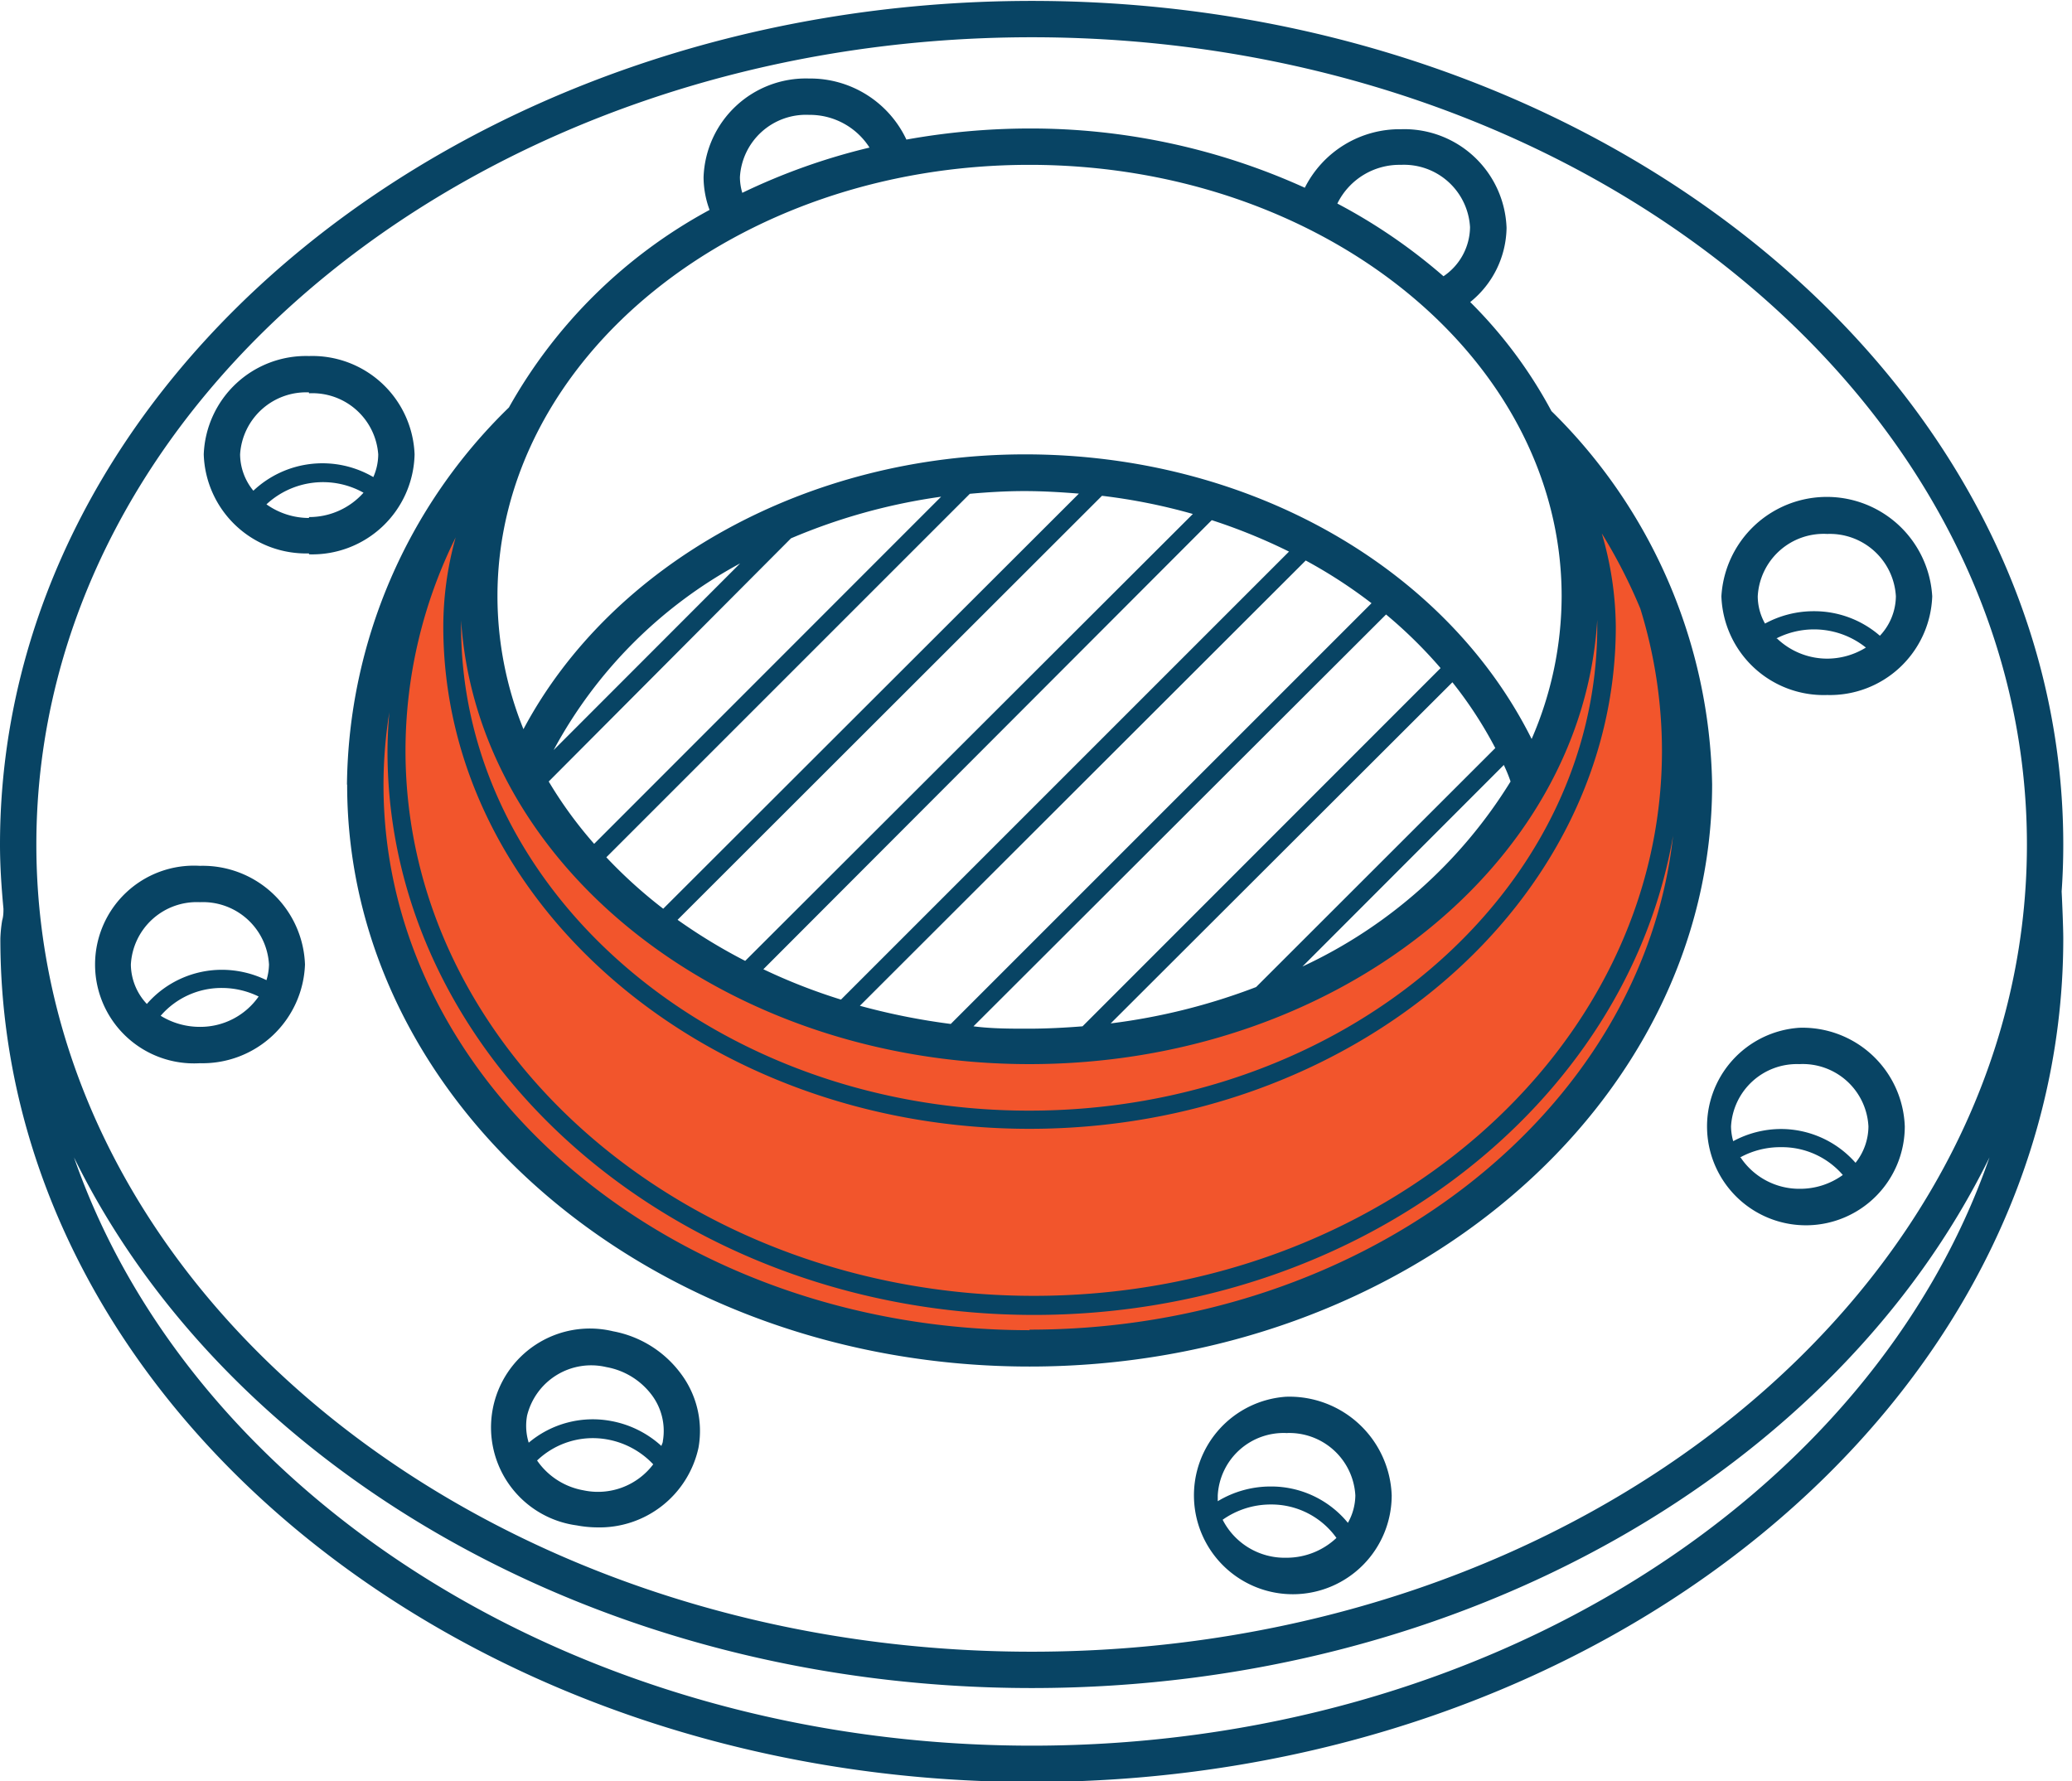 <svg id="expand" xmlns="http://www.w3.org/2000/svg" viewBox="0 0 114 98"><defs><style>.cls-1{fill:#f2552c;}.cls-2{fill:#084464;}</style></defs><title>icons</title><g id="medium_copy" data-name="medium copy"><path class="cls-1" d="M84.58,23.25h0a20.82,20.82,0,0,1,2.35,9.56c0,13.66-13.55,24.74-30.28,24.74S26.37,46.47,26.37,32.81a20.92,20.92,0,0,1,2.41-9.7h0a28.28,28.28,0,0,0-8.65,20c0,17.13,16.37,31,36.55,31s36.56-13.88,36.56-31A28.48,28.48,0,0,0,84.58,23.25Z"/><path class="cls-2" d="M113.52,46.47C113.52,20.88,88.06.05,56.77.05S0,20.88,0,46.47C0,47.65.08,48.82.19,50h0c0,.18,0,.41-.07.64a7.64,7.64,0,0,0-.1,1C0,77.23,25.47,98.05,56.77,98.05s56.75-20.82,56.75-46.41c0-.6-.06-2-.09-2.59Q113.52,47.78,113.52,46.47ZM56.77,2.05C87,2.05,111.52,22,111.52,46.47S87,90.88,56.77,90.88,2,71,2,46.47,26.58,2.05,56.77,2.05Zm0,94c-25.05,0-46.21-13.72-52.7-32.37,8.38,17.09,28.84,29.2,52.7,29.2s44.31-12.11,52.69-29.2C103,82.33,81.81,96.05,56.77,96.05Zm14-19.2a5.44,5.44,0,1,0,5.8,5.43A5.63,5.63,0,0,0,70.8,76.85Zm0,2a3.64,3.64,0,0,1,3.8,3.43,3.13,3.13,0,0,1-.41,1.51,5.45,5.45,0,0,0-4.25-2A5.62,5.62,0,0,0,67,82.6c0-.11,0-.21,0-.32A3.63,3.63,0,0,1,70.8,78.85Zm0,6.86a3.83,3.83,0,0,1-3.5-2.09,4.58,4.58,0,0,1,2.64-.84,4.4,4.4,0,0,1,3.62,1.84A4,4,0,0,1,70.8,85.71ZM99,56.55a5.44,5.44,0,1,0,5.8,5.43A5.63,5.63,0,0,0,99,56.55Zm0,2a3.62,3.62,0,0,1,3.8,3.43,3.24,3.24,0,0,1-.71,2A5.47,5.47,0,0,0,98,62.12a5.56,5.56,0,0,0-2.64.67,3.11,3.11,0,0,1-.12-.81A3.63,3.63,0,0,1,99,58.55Zm-3.27,5.14A4.59,4.59,0,0,1,98,63.12a4.42,4.42,0,0,1,3.39,1.53,4,4,0,0,1-2.35.76A3.88,3.88,0,0,1,95.77,63.69Zm4.78-25.45a5.63,5.63,0,0,0,5.8-5.43,5.81,5.81,0,0,0-11.6,0A5.63,5.63,0,0,0,100.55,38.24Zm-2.78-3.11a4.57,4.57,0,0,1,4.93.5,4.06,4.06,0,0,1-2.15.61A4,4,0,0,1,97.77,35.13Zm2.78-5.75a3.64,3.64,0,0,1,3.8,3.43,3.21,3.21,0,0,1-.88,2.17,5.51,5.51,0,0,0-3.64-1.35,5.61,5.61,0,0,0-2.68.68,3.08,3.08,0,0,1-.4-1.5A3.63,3.63,0,0,1,100.55,29.38ZM16.78,53.07A5.63,5.63,0,0,0,11,47.64,5.44,5.44,0,1,0,11,58.5,5.64,5.64,0,0,0,16.78,53.07ZM11,49.64a3.64,3.64,0,0,1,3.8,3.43,3.09,3.09,0,0,1-.14.86,5.6,5.6,0,0,0-2.43-.57,5.47,5.47,0,0,0-4.15,1.88,3.21,3.21,0,0,1-.88-2.17A3.63,3.63,0,0,1,11,49.64Zm0,6.86a4.1,4.1,0,0,1-2.16-.61,4.42,4.42,0,0,1,3.39-1.53,4.6,4.6,0,0,1,2,.47A3.91,3.91,0,0,1,11,56.5Zm6-26A5.63,5.63,0,0,0,22.81,25,5.63,5.63,0,0,0,17,19.59,5.63,5.63,0,0,0,11.21,25,5.63,5.63,0,0,0,17,30.45Zm0-2a4.05,4.05,0,0,1-2.34-.75A4.57,4.57,0,0,1,20,27.11,4,4,0,0,1,17,28.45Zm0-6.86A3.63,3.63,0,0,1,20.81,25a3.12,3.12,0,0,1-.27,1.25,5.54,5.54,0,0,0-6.6.75,3.19,3.19,0,0,1-.73-2A3.64,3.64,0,0,1,17,21.59ZM33.73,73.25a5.44,5.44,0,1,0-2,10.68,6.27,6.27,0,0,0,1.13.11,5.57,5.57,0,0,0,5.57-4.38,5.25,5.25,0,0,0-1-4.12A6,6,0,0,0,33.73,73.25ZM29,77.89a3.63,3.63,0,0,1,4.36-2.67,4,4,0,0,1,2.48,1.51,3.29,3.29,0,0,1,.63,2.56c0,.1-.06.18-.08.27a5.6,5.6,0,0,0-2.75-1.37,5.47,5.47,0,0,0-4.55,1.19A3.12,3.12,0,0,1,29,77.89ZM32.1,82a3.93,3.93,0,0,1-2.55-1.64,4.44,4.44,0,0,1,3.91-1.15,4.58,4.58,0,0,1,2.48,1.36A3.81,3.81,0,0,1,32.1,82Zm-13-38.81c0,17.65,16.85,32,37.55,32S94.2,60.8,94.2,43.15a29.48,29.48,0,0,0-8.84-20.53,25.21,25.21,0,0,0-4.47-6,5.34,5.34,0,0,0,2-4.08,5.63,5.63,0,0,0-5.8-5.43,5.84,5.84,0,0,0-5.3,3.22A36.47,36.47,0,0,0,56.64,7.07a38.48,38.48,0,0,0-6.77.61,5.85,5.85,0,0,0-5.36-3.36,5.63,5.63,0,0,0-5.8,5.43,5.22,5.22,0,0,0,.33,1.8A27.79,27.79,0,0,0,28,22.42h0A29.35,29.35,0,0,0,19.09,43.15Zm37.55,30c-19.6,0-35.55-13.46-35.55-30a25.61,25.61,0,0,1,.32-4c-.06.72-.1,1.44-.1,2.16,0,17.08,16,31,35.57,31,17.8,0,32.59-11.47,35.16-26.36C90.38,61.17,75.14,73.16,56.64,73.16ZM83.11,43A26.64,26.64,0,0,1,71.66,53.18L82.74,42.09C82.87,42.37,83,42.67,83.11,43Zm-14,11.31a34.1,34.1,0,0,1-8,2L79.91,37.54a22.72,22.72,0,0,1,2.36,3.62Zm-9.55,2.16c-1,.08-2,.13-3,.13s-2,0-3-.13L76.26,33.81a25.53,25.53,0,0,1,3,2.95Zm-7.25-.13a36.54,36.54,0,0,1-5-1L71.84,30.84a27.07,27.07,0,0,1,3.62,2.35ZM46.27,55A31.81,31.81,0,0,1,42,53.33L66.67,28.62a31.23,31.23,0,0,1,4.25,1.73ZM41,52.87a30.68,30.68,0,0,1-3.72-2.26L60.63,27.28a32.17,32.17,0,0,1,5,1ZM36.49,50a26.47,26.47,0,0,1-3.13-2.83l20-20c1-.09,2-.15,3-.15s2,.06,3,.14Zm-3.8-3.57A23.07,23.07,0,0,1,30.19,43L43.52,29.62a32.54,32.54,0,0,1,8.26-2.29Zm-2.23-5.16A25.27,25.27,0,0,1,40.72,31ZM56.64,58.55c16.72,0,30.42-10.86,31.24-24.45,0,.12,0,.25,0,.37,0,14.69-14,26.64-31.26,26.64s-31.25-12-31.25-26.64c0-.12,0-.23,0-.34C26.25,47.71,39.94,58.55,56.64,58.55ZM91.44,41.3c0,16.53-15.51,30-34.56,30s-34.57-13.45-34.57-30a26.43,26.43,0,0,1,2.76-11.73,18.3,18.3,0,0,0-.68,4.9c0,15.24,14.47,27.64,32.25,27.64S88.9,49.71,88.9,34.47a18.64,18.64,0,0,0-.77-5.12,29.42,29.42,0,0,1,2.12,4.14A26.51,26.51,0,0,1,91.44,41.3ZM77.08,9.07a3.64,3.64,0,0,1,3.8,3.43,3.3,3.3,0,0,1-1.46,2.7,30.67,30.67,0,0,0-5.84-4A3.81,3.81,0,0,1,77.08,9.07Zm-36.37.68a3.64,3.64,0,0,1,3.8-3.43,3.9,3.9,0,0,1,3.33,1.8,34.56,34.56,0,0,0-7,2.49A3.09,3.09,0,0,1,40.71,9.75Zm15.93-.68c16.15,0,29.28,10.65,29.28,23.74a19.76,19.76,0,0,1-1.65,7.85C79.55,31.21,68.71,25,56.4,25c-11.95,0-22.74,6-27.6,15.12a19.52,19.52,0,0,1-1.43-7.32C27.37,19.72,40.5,9.07,56.64,9.07Z"/></g></svg>